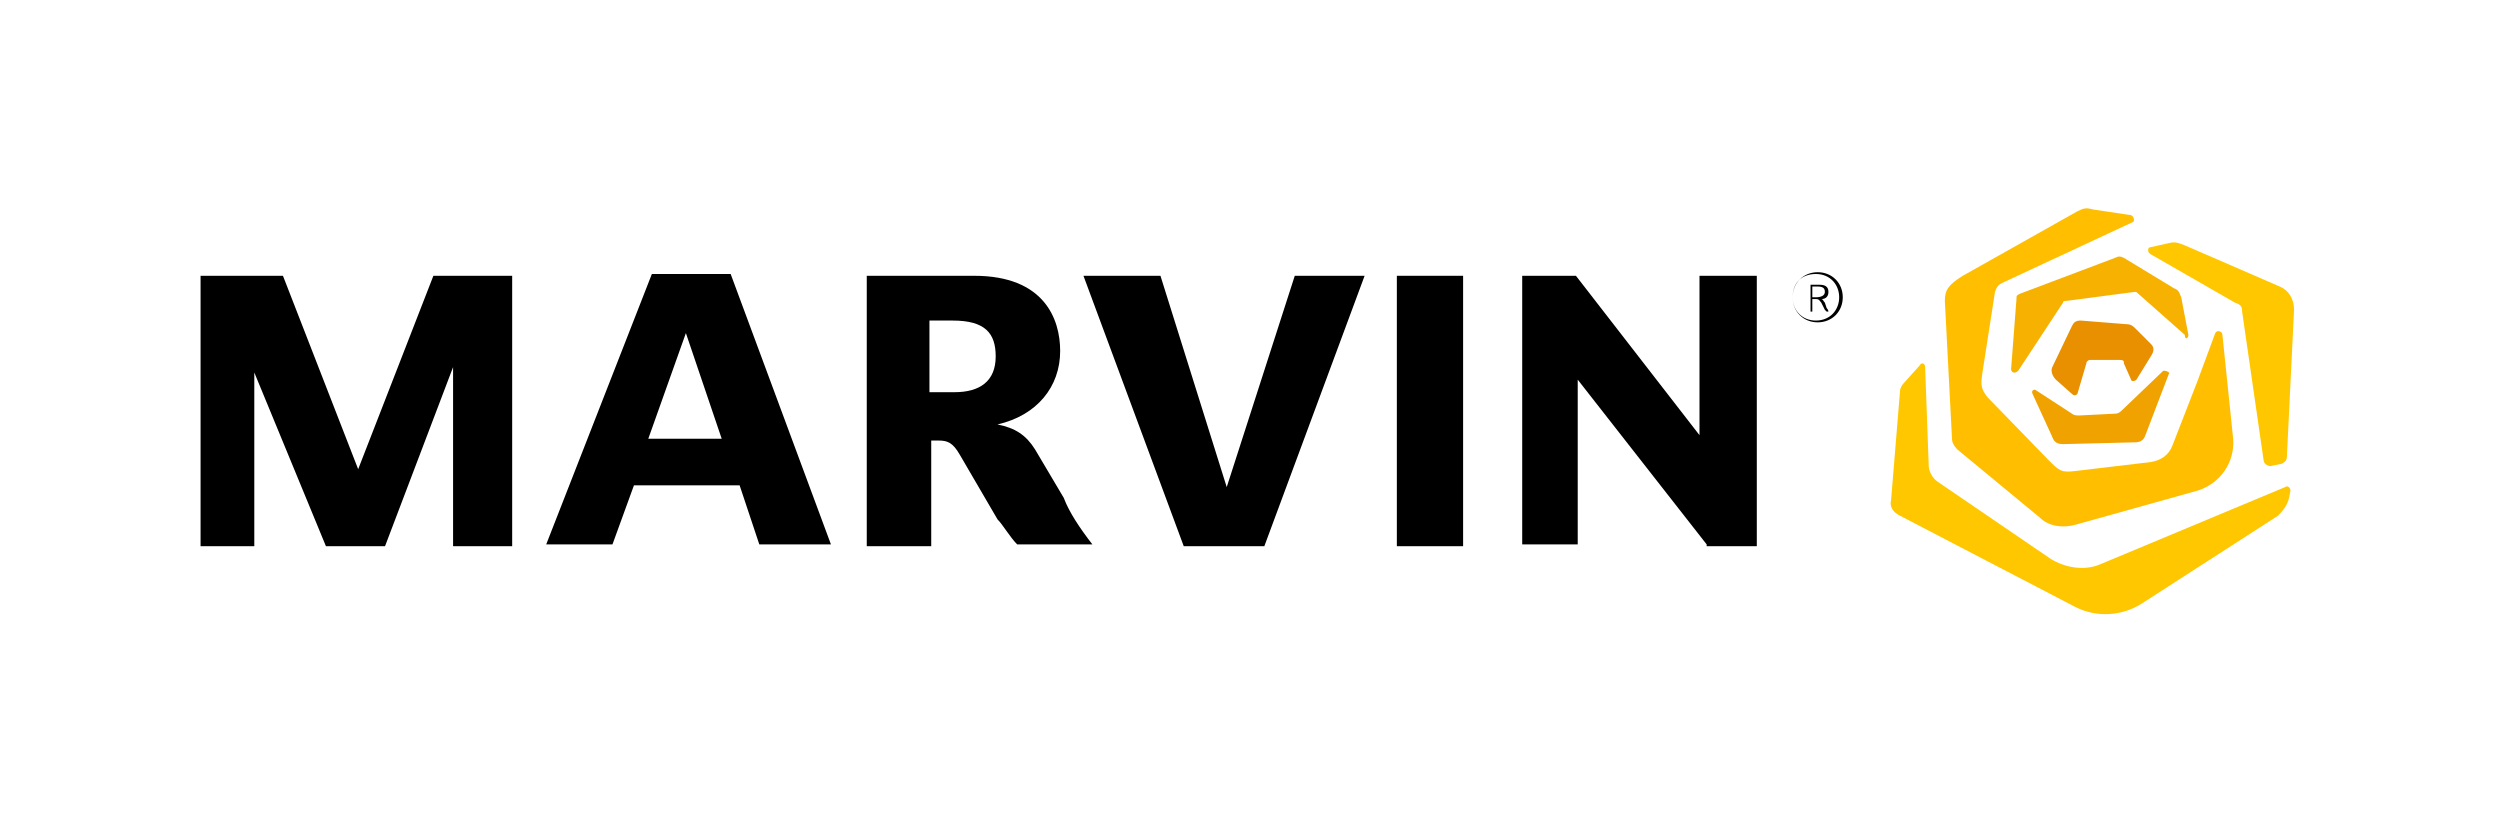 <?xml version="1.0" encoding="utf-8"?>
<!-- Generator: Adobe Illustrator 25.2.0, SVG Export Plug-In . SVG Version: 6.00 Build 0)  -->
<svg version="1.1" id="Layer_1" xmlns="http://www.w3.org/2000/svg" xmlns:xlink="http://www.w3.org/1999/xlink" x="0px" y="0px"
	 viewBox="0 0 139.6 45.6" style="enable-background:new 0 0 139.6 45.6;" xml:space="preserve">
<style type="text/css">
	.st0{fill:#FFC700;}
	.st1{fill:#F7B201;}
	.st2{fill:#E89000;}
	.st3{fill:#FFBF00;}
	.st4{fill:#F0A300;}
</style>
<g id="XMLID_1_">
	<g id="XMLID_8_">
		<g id="XMLID_16_">
			<path id="XMLID_29_" d="M28.6,15.4v15.1h-3.3v-10l-3.8,10h-3.3l-4-9.7v9.7h-3V15.4h4.6L20,26.2l4.2-10.8
				C24.2,15.4,28.6,15.4,28.6,15.4z"/>
			<path id="XMLID_26_" d="M40.3,24.5l-2-5.9l-2.1,5.9H40.3z M46.4,30.4h-4l-1.1-3.3h-5.9l-1.2,3.3h-3.7l5.9-15.1h4.4L46.4,30.4z"/>
			<path id="XMLID_23_" d="M55.6,19.9c0-1.3-0.6-2-2.4-2h-1.3v4h1.4C54.7,21.9,55.6,21.3,55.6,19.9z M61,30.4h-4.2
				C56.4,30,56,29.3,55.7,29l-2.1-3.6c-0.4-0.7-0.7-0.8-1.2-0.8H52v5.9h-3.6V15.4h6c3.9,0,4.8,2.4,4.8,4.2c0,2-1.3,3.6-3.5,4.1l0,0
				c1,0.2,1.6,0.6,2.1,1.4l1.6,2.7C59.7,28.6,60.3,29.5,61,30.4z"/>
			<path id="XMLID_21_" d="M76.2,15.4l-5.6,15.1h-4.5l-5.6-15.1h4.3l3.7,11.8l3.8-11.8C72.3,15.4,76.2,15.4,76.2,15.4z"/>
			<path id="XMLID_19_" d="M78,15.4h3.7v15.1H78V15.4z"/>
			<path id="XMLID_17_" d="M95.3,30.4l-7.2-9.2v9.2H85v-15h3l6.9,8.9v-8.9h3.2v15.1h-2.8V30.4z"/>
		</g>
		<g id="XMLID_9_">
			<path id="XMLID_15_" class="st0" d="M127.9,27.4c0-0.2-0.2-0.3-0.3-0.2l-10.3,4.3c-0.9,0.4-2,0.2-2.8-0.3l-6.3-4.3
				c-0.3-0.2-0.5-0.6-0.5-0.9l-0.2-5.5c0-0.2-0.2-0.3-0.3-0.1l-0.9,1c-0.1,0.1-0.2,0.3-0.2,0.4l-0.5,6.1c-0.1,0.4,0.1,0.7,0.5,0.9
				l9.8,5.1c1.2,0.6,2.6,0.5,3.7-0.2l7.6-4.9C127.8,28.2,127.8,27.9,127.9,27.4L127.9,27.4z"/>
			<path id="XMLID_14_" class="st0" d="M125.2,17.4l1.2,8.3c0,0.2,0.3,0.4,0.5,0.3l0.5-0.1c0.2-0.1,0.3-0.2,0.3-0.4l0.4-8.2
				c0-0.6-0.3-1.1-0.8-1.3l-5.3-2.3c-0.5-0.2-0.6-0.2-1-0.1l-0.9,0.2c-0.2,0-0.2,0.3,0,0.4l4.7,2.7C125.1,17,125.2,17.1,125.2,17.4z
				"/>
			<path id="XMLID_13_" class="st1" d="M122.2,18.7l-0.4-2.1c-0.1-0.2-0.1-0.4-0.4-0.5l-2.8-1.7c-0.2-0.1-0.3-0.1-0.5,0l-5.3,2
				c-0.2,0.1-0.2,0.1-0.2,0.3l-0.3,3.9c0,0.2,0.2,0.3,0.4,0.1l2.5-3.8c0-0.1,0.1-0.1,0.2-0.1l3.8-0.5c0.1,0,0.1,0,0.2,0.1l2.6,2.3
				C122,19,122.2,18.9,122.2,18.7z"/>
			<path id="XMLID_12_" class="st2" d="M115.7,22c0.1,0.1,0.2,0.1,0.3,0l0.5-1.7c0-0.1,0.1-0.2,0.2-0.2h1.7c0.2,0,0.2,0.1,0.2,0.2
				l0.4,0.9c0,0.1,0.2,0.1,0.3,0l0.8-1.3c0.2-0.3,0.2-0.5,0-0.7l-0.8-0.8c-0.2-0.2-0.3-0.3-0.6-0.3l-2.5-0.2c-0.3,0-0.4,0.1-0.5,0.3
				l-1.1,2.3c-0.1,0.2,0,0.5,0.2,0.7L115.7,22z"/>
			<path id="XMLID_11_" class="st3" d="M118.9,12l-2-0.3c-0.4-0.1-0.5-0.1-0.9,0.1l-6.4,3.6c-0.8,0.5-1,0.8-1,1.4l0.4,7.7
				c0,0.2,0.1,0.4,0.3,0.6l4.6,3.8c0.5,0.5,1.3,0.6,2,0.4l6.8-1.9c1.3-0.4,2.1-1.6,2-2.9l-0.6-5.8c0-0.2-0.3-0.3-0.4-0.1l-1,2.7
				l-1.4,3.6c-0.2,0.5-0.6,0.8-1.2,0.9l-4.2,0.5c-0.8,0.1-0.9,0-1.5-0.6l-3.4-3.5c-0.4-0.5-0.4-0.7-0.3-1.4l0.7-4.5
				c0.1-0.3,0.2-0.4,0.4-0.5l7.3-3.4C119.2,12.4,119.2,12,118.9,12z"/>
			<path id="XMLID_10_" class="st4" d="M121.1,20.9l-1.3,3.4c-0.1,0.3-0.3,0.4-0.6,0.4l-4,0.1c-0.3,0-0.5-0.1-0.6-0.4l-1.1-2.4
				c-0.1-0.2,0.1-0.3,0.2-0.2l2,1.3c0.1,0.1,0.3,0.1,0.4,0.1l2-0.1c0.2,0,0.3-0.1,0.4-0.2l2.3-2.2C121,20.7,121.2,20.8,121.1,20.9z"
				/>
		</g>
	</g>
	<g id="XMLID_2_">
		<path id="XMLID_3_" d="M102.9,16.6c0,0.8-0.6,1.4-1.4,1.4s-1.4-0.6-1.4-1.4c0-0.8,0.6-1.4,1.4-1.4S102.9,15.8,102.9,16.6z
			 M102.7,16.6c0-0.7-0.5-1.3-1.3-1.3s-1.3,0.5-1.3,1.3c0,0.7,0.5,1.3,1.3,1.3S102.7,17.3,102.7,16.6z M102,17.2
			c0,0,0.1,0.1,0.1,0.2H102l-0.1-0.1l-0.2-0.4c-0.1-0.1-0.1-0.2-0.3-0.2h-0.2v0.7h-0.1v-1.5h0.5c0.3,0,0.5,0.1,0.5,0.4
			c0,0.2-0.1,0.4-0.4,0.4l0,0c0.1,0,0.1,0.1,0.2,0.2L102,17.2z M101.4,16.6c0.3,0,0.5-0.1,0.5-0.3c0-0.2-0.1-0.3-0.4-0.3h-0.3v0.6
			C101.2,16.6,101.4,16.6,101.4,16.6z"/>
	</g>
</g>
</svg>
